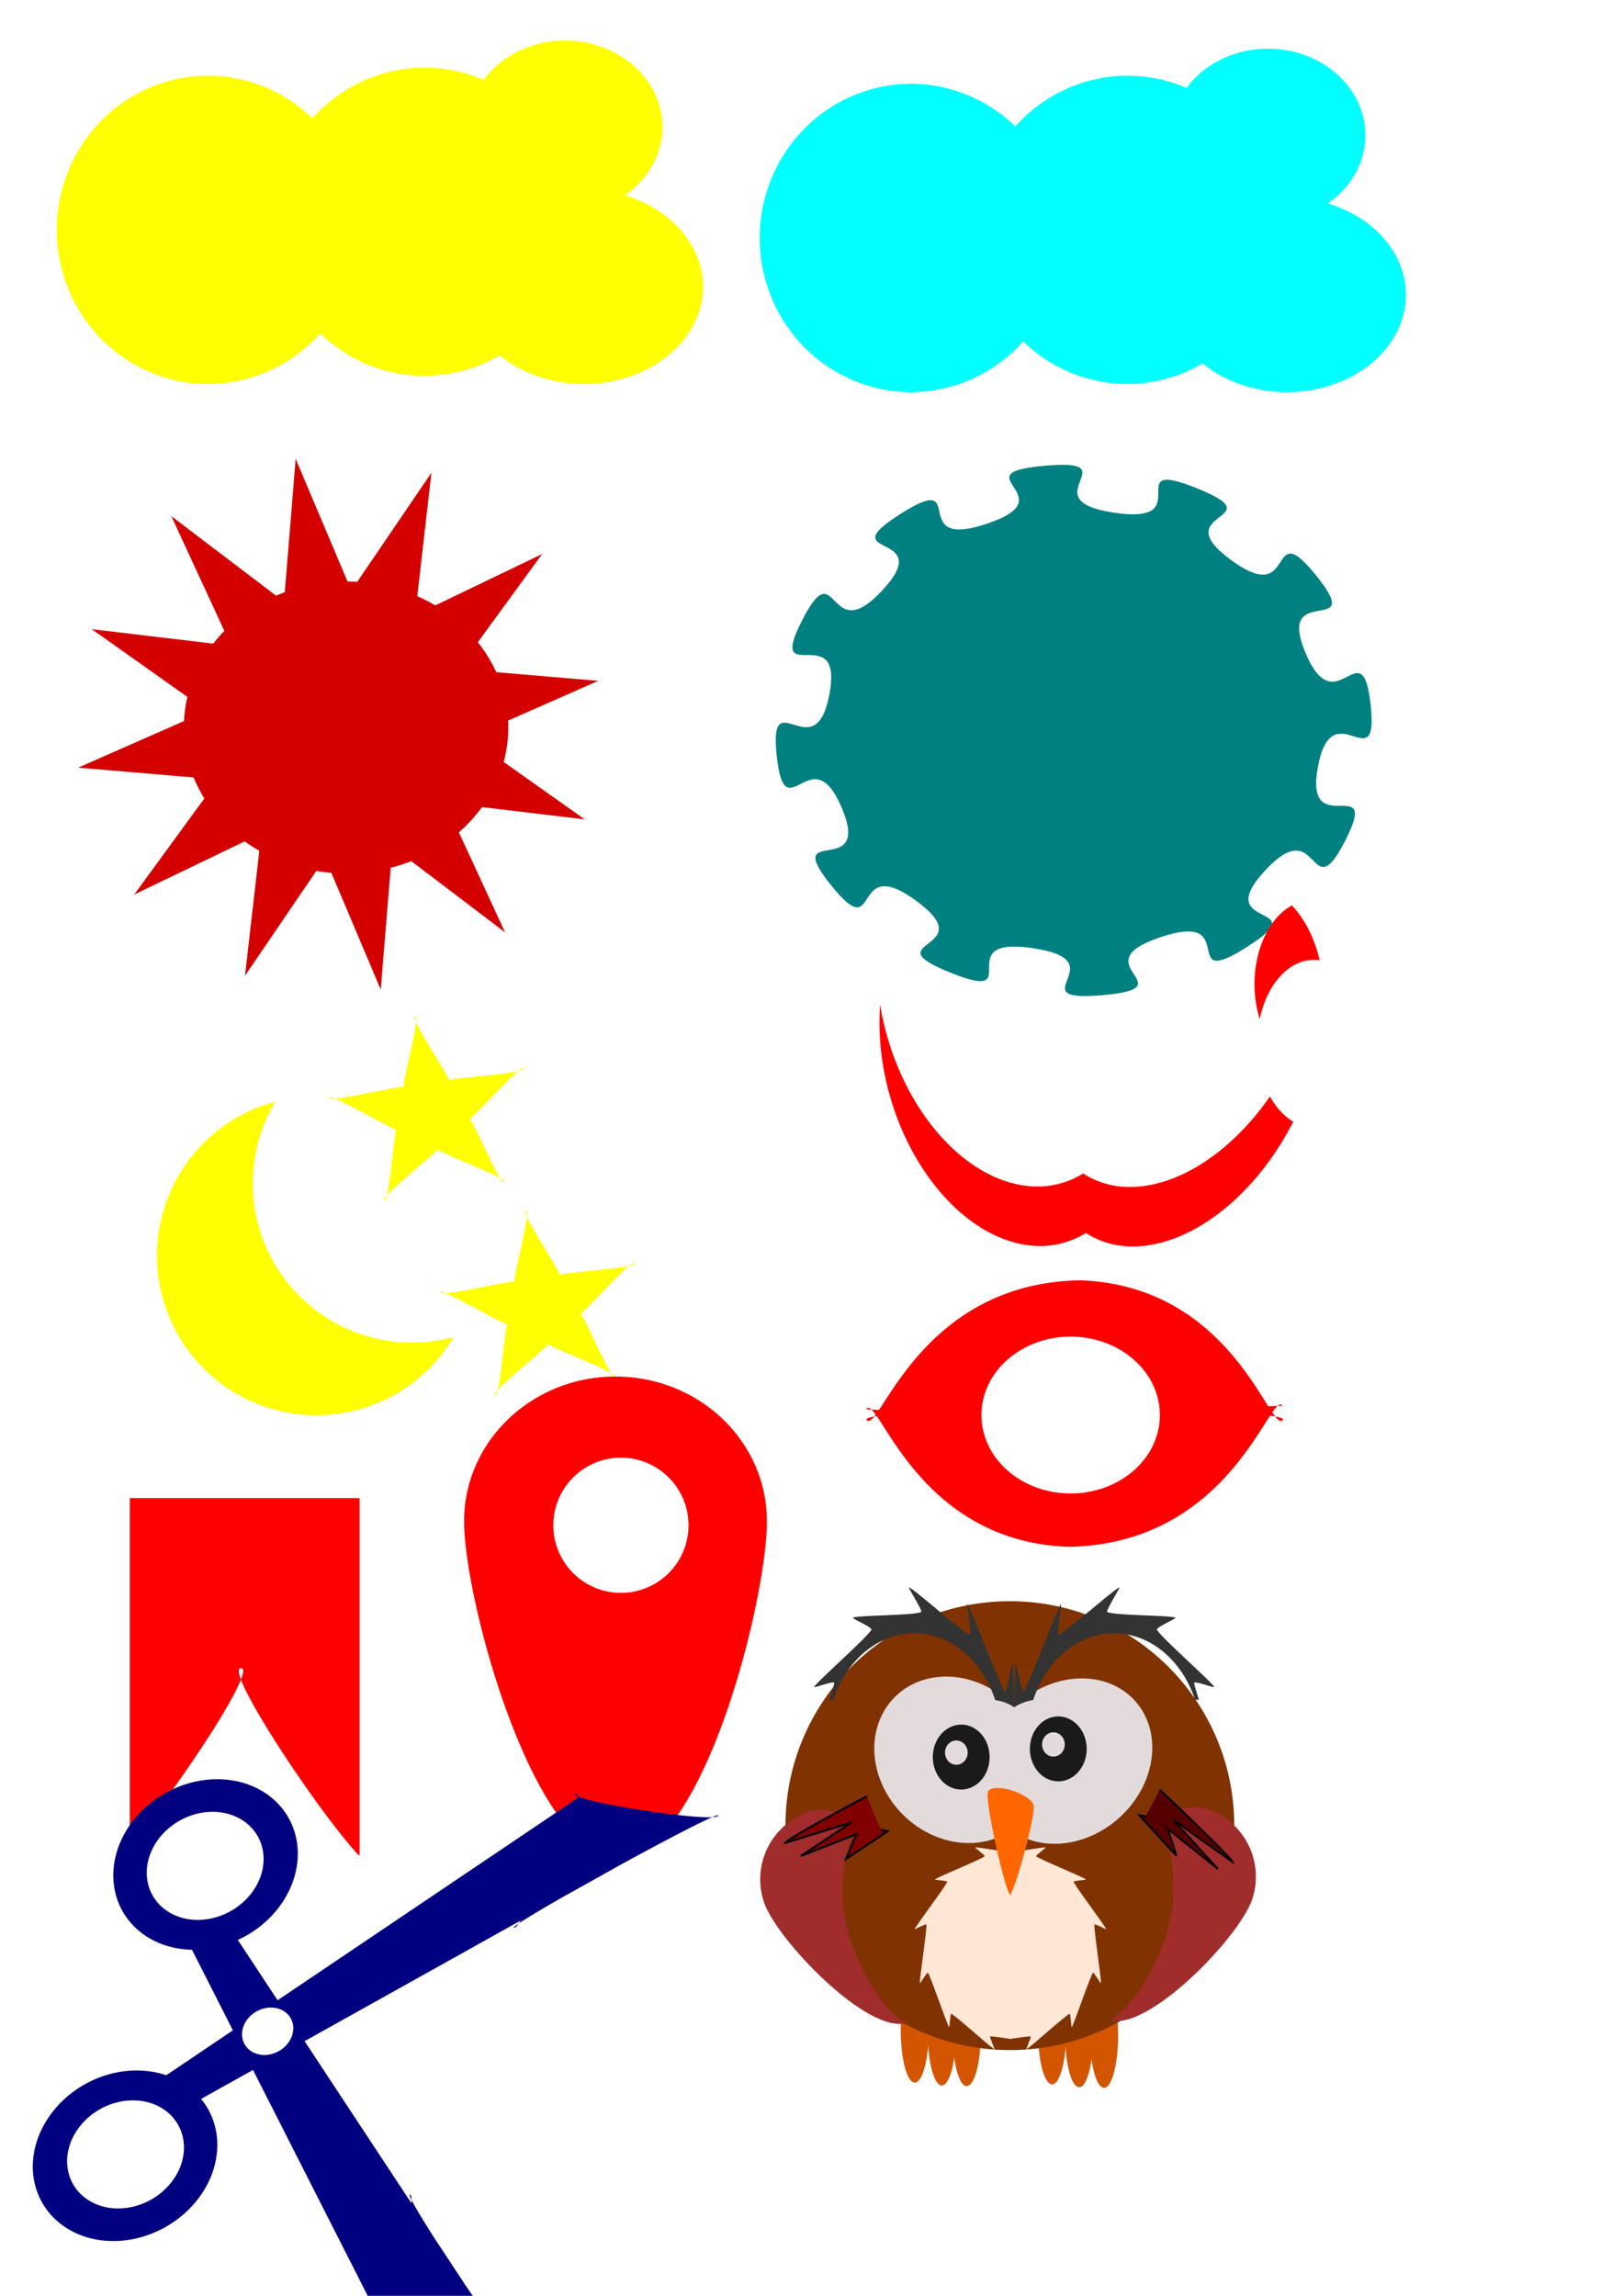 <?xml version="1.0" encoding="UTF-8" standalone="no"?>
<!-- Created with Inkscape (http://www.inkscape.org/) -->

<svg
   xmlns:dc="http://purl.org/dc/elements/1.1/"
   xmlns:cc="http://creativecommons.org/ns#"
   xmlns:rdf="http://www.w3.org/1999/02/22-rdf-syntax-ns#"
   xmlns:svg="http://www.w3.org/2000/svg"
   xmlns="http://www.w3.org/2000/svg"
   xmlns:sodipodi="http://sodipodi.sourceforge.net/DTD/sodipodi-0.dtd"
   xmlns:inkscape="http://www.inkscape.org/namespaces/inkscape"
   width="210mm"
   height="297mm"
   viewBox="0 0 210 297"
   version="1.1"
   id="svg8"
   inkscape:version="0.92.2 (5c3e80d, 2017-08-06)"
   sodipodi:docname="askisi3.svg">
  <defs
     id="defs2">
    <inkscape:perspective
       sodipodi:type="inkscape:persp3d"
       inkscape:vp_x="0 : 148.5 : 1"
       inkscape:vp_y="0 : 1000 : 0"
       inkscape:vp_z="210 : 148.5 : 1"
       inkscape:persp3d-origin="105 : 99 : 1"
       id="perspective4200" />
  </defs>
  <sodipodi:namedview
     id="base"
     pagecolor="#ffffff"
     bordercolor="#666666"
     borderopacity="1.0"
     inkscape:pageopacity="0.0"
     inkscape:pageshadow="2"
     inkscape:zoom="1.2637004"
     inkscape:cx="480.46042"
     inkscape:cy="128.10155"
     inkscape:document-units="mm"
     inkscape:current-layer="layer1"
     showgrid="false"
     inkscape:window-width="751"
     inkscape:window-height="689"
     inkscape:window-x="61"
     inkscape:window-y="136"
     inkscape:window-maximized="0" />
  <g
     inkscape:label="Layer 1"
     inkscape:groupmode="layer"
     id="layer1">
    <ellipse
       style="fill:#d45500;stroke-width:0.096"
       id="path4125"
       cx="118.362"
       cy="262.616"
       rx="1.819"
       ry="6.803" />
    <ellipse
       style="fill:#d45500;stroke-width:0.096"
       id="path4125-8"
       cx="125.08"
       cy="263.07"
       rx="1.819"
       ry="6.803" />
    <ellipse
       style="fill:#d45500;stroke-width:0.096"
       id="path4125-3"
       cx="121.861"
       cy="262.987"
       rx="1.819"
       ry="6.803" />
    <ellipse
       style="fill:#d45500;stroke-width:0.096"
       id="path4125-2"
       cx="136.135"
       cy="262.843"
       rx="1.819"
       ry="6.803" />
    <ellipse
       style="fill:#d45500;stroke-width:0.096"
       id="path4125-8-3"
       cx="142.853"
       cy="263.296"
       rx="1.819"
       ry="6.803" />
    <ellipse
       style="fill:#d45500;stroke-width:0.096"
       id="path4125-3-1"
       cx="139.634"
       cy="263.214"
       rx="1.819"
       ry="6.803" />
    <ellipse
       style="fill:none;stroke-width:0.265"
       id="path3721"
       cx="30.959"
       cy="40.23"
       rx="12.769"
       ry="19.59" />
    <ellipse
       style="fill:none;stroke-width:0.265"
       id="path3723"
       cx="32.534"
       cy="40.58"
       rx="5.597"
       ry="7.346" />
    <path
       style="fill:#ffff00;stroke-width:0.144"
       d="M 73.113,5.247 A 12.594,11.194 0 0 0 62.574,10.331 19.59,19.94 0 0 0 54.922,8.746 19.59,19.94 0 0 0 40.426,15.308 19.59,19.94 0 0 0 26.937,9.795 19.59,19.94 0 0 0 7.346,29.735 19.59,19.94 0 0 0 26.937,49.675 a 19.59,19.94 0 0 0 14.496,-6.562 19.59,19.94 0 0 0 13.49,5.513 19.59,19.94 0 0 0 9.735,-2.665 15.392,12.594 0 0 0 10.904,3.715 A 15.392,12.594 0 0 0 90.954,37.081 15.392,12.594 0 0 0 80.848,25.27 12.594,11.194 0 0 0 85.707,16.442 12.594,11.194 0 0 0 73.113,5.247 Z"
       id="path3729"
       inkscape:connector-curvature="0" />
    <path
       id="path3738"
       d="m 164.067,6.297 a 12.594,11.194 0 0 0 -10.539,5.084 19.59,19.94 0 0 0 -7.651,-1.585 19.59,19.94 0 0 0 -14.497,6.562 19.59,19.94 0 0 0 -13.489,-5.513 19.59,19.94 0 0 0 -19.591,19.94 19.59,19.94 0 0 0 19.591,19.94 19.59,19.94 0 0 0 14.496,-6.562 19.59,19.94 0 0 0 13.49,5.513 19.59,19.94 0 0 0 9.735,-2.665 15.392,12.594 0 0 0 10.904,3.715 15.392,12.594 0 0 0 15.392,-12.594 15.392,12.594 0 0 0 -10.106,-11.811 12.594,11.194 0 0 0 4.859,-8.828 12.594,11.194 0 0 0 -12.594,-11.195 z"
       style="fill:#00ffff;stroke-width:0.144"
       inkscape:connector-curvature="0" />
    <g
       id="g3748"
       transform="translate(-32.883,-67.516)"
       style="fill:#d40000">
      <ellipse
         ry="18.89"
         rx="20.989"
         cy="161.618"
         cx="77.661"
         id="path3740"
         style="fill:#d40000;stroke-width:0.265" />
      <path
         transform="matrix(1.143,0,0,1.166,-10.924,-26.828)"
         inkscape:transform-center-y="-2.5768341e-006"
         inkscape:transform-center-x="3.0374681e-006"
         d="m 95.502,184.357 -12.755,-9.493 -1.32,15.845 -6.3,-14.599 -9.066,13.062 1.844,-15.793 -14.382,6.779 9.493,-12.755 -15.845,-1.32 14.599,-6.3 -13.062,-9.066 15.793,1.844 -6.779,-14.382 12.755,9.493 1.32,-15.845 6.3,14.599 9.066,-13.062 -1.844,15.793 14.382,-6.779 -9.493,12.755 15.845,1.32 -14.599,6.3 13.062,9.066 -15.793,-1.844 z"
         inkscape:randomized="0"
         inkscape:rounded="0"
         inkscape:flatsided="false"
         sodipodi:arg2="1.1468662"
         sodipodi:arg1="0.88506682"
         sodipodi:r2="14.91577"
         sodipodi:r1="29.831539"
         sodipodi:cy="161.26854"
         sodipodi:cx="76.611313"
         sodipodi:sides="12"
         id="path3744"
         style="fill:#d40000;stroke-width:0.265"
         sodipodi:type="star" />
    </g>
    <path
       sodipodi:type="star"
       style="fill:#008080;stroke-width:0.265"
       id="path3750"
       sodipodi:sides="12"
       sodipodi:cx="145.1767"
       sodipodi:cy="106.34629"
       sodipodi:r1="42.492893"
       sodipodi:r2="51.196259"
       sodipodi:arg1="0.68861412"
       sodipodi:arg2="0.95041351"
       inkscape:flatsided="false"
       inkscape:rounded="1"
       inkscape:randomized="0"
       d="m 177.987,133.349 c -9.511,11.556 9.131,5.952 -3.047,14.653 -12.178,8.701 -0.835,-7.119 -14.85,-1.866 -14.015,5.253 4.931,9.72 -9.966,11.167 -14.897,1.446 2.836,-6.582 -11.927,-9.041 -14.763,-2.459 -0.59,10.884 -14.214,4.688 -13.624,-6.196 5.747,-4.283 -5.809,-13.793 -11.556,-9.511 -5.952,9.131 -14.653,-3.047 -8.701,-12.178 7.119,-0.835 1.866,-14.85 -5.253,-14.015 -9.72,4.931 -11.167,-9.966 -1.446,-14.897 6.582,2.836 9.041,-11.927 2.459,-14.763 -10.884,-0.59 -4.688,-14.214 6.196,-13.624 4.283,5.747 13.793,-5.809 9.511,-11.556 -9.131,-5.952 3.047,-14.653 12.178,-8.701 0.835,7.119 14.85,1.866 14.015,-5.253 -4.931,-9.72 9.966,-11.167 14.897,-1.446 -2.836,6.582 11.927,9.041 14.763,2.459 0.59,-10.884 14.214,-4.688 13.624,6.196 -5.747,4.283 5.809,13.793 11.556,9.511 5.952,-9.131 14.653,3.047 8.701,12.178 -7.119,0.835 -1.866,14.85 5.253,14.015 9.72,-4.931 11.167,9.966 1.446,14.897 -6.582,-2.836 -9.041,11.927 -2.459,14.763 10.884,0.59 4.688,14.214 -6.196,13.624 -4.283,-5.747 -13.793,5.809 z"
       inkscape:transform-center-x="2.2514239e-006"
       transform="matrix(0.754,0,0,0.672,29.461,23.031)" />
    <path
       style="fill:#ffff00;stroke-width:0.265"
       d="m 32.96,143.414 a 20.64,20.64 0 0 0 -11.037,27.022 20.64,20.64 0 0 0 27.022,11.037 20.64,20.64 0 0 0 9.727,-8.489 20.64,20.64 0 0 1 -24.37,-11.92 20.64,20.64 0 0 1 1.311,-18.532 20.64,20.64 0 0 0 -2.652,0.882 z"
       id="path3754"
       inkscape:connector-curvature="0" />
    <path
       sodipodi:type="star"
       style="fill:#ffff00;stroke-width:0.265"
       id="path3759"
       sodipodi:sides="5"
       sodipodi:cx="71.01413"
       sodipodi:cy="144.12721"
       sodipodi:r1="17.155615"
       sodipodi:r2="6.3475776"
       sodipodi:arg1="0.78539816"
       sodipodi:arg2="1.4137167"
       inkscape:flatsided="false"
       inkscape:rounded="-0.08"
       inkscape:randomized="0"
       d="m 83.145,156.258 c 0.712,-0.712 -12.132,-5.704 -11.138,-5.861 0.994,-0.158 -9.679,8.559 -8.781,9.016 0.897,0.457 1.676,-13.301 2.133,-12.404 0.457,0.897 -11.131,-6.56 -11.289,-5.565 -0.158,0.994 13.168,-2.517 12.456,-1.805 -0.712,0.712 2.799,-12.614 1.805,-12.456 -0.994,0.158 6.463,11.746 5.565,11.289 -0.897,-0.457 12.861,-1.236 12.404,-2.133 -0.457,-0.897 -9.174,9.776 -9.016,8.781 0.158,-0.994 5.149,11.85 5.861,11.138 z"
       inkscape:transform-center-x="0.092959818"
       inkscape:transform-center-y="-0.087759751"
       transform="matrix(0.781,0,0,0.738,0.328,37.624)" />
    <path
       transform="matrix(0.781,0,0,0.738,14.67,62.811)"
       inkscape:transform-center-y="-0.087759751"
       inkscape:transform-center-x="0.092959818"
       d="m 83.145,156.258 c 0.712,-0.712 -12.132,-5.704 -11.138,-5.861 0.994,-0.158 -9.679,8.559 -8.781,9.016 0.897,0.457 1.676,-13.301 2.133,-12.404 0.457,0.897 -11.131,-6.56 -11.289,-5.565 -0.158,0.994 13.168,-2.517 12.456,-1.805 -0.712,0.712 2.799,-12.614 1.805,-12.456 -0.994,0.158 6.463,11.746 5.565,11.289 -0.897,-0.457 12.861,-1.236 12.404,-2.133 -0.457,-0.897 -9.174,9.776 -9.016,8.781 0.158,-0.994 5.149,11.85 5.861,11.138 z"
       inkscape:randomized="0"
       inkscape:rounded="-0.08"
       inkscape:flatsided="false"
       sodipodi:arg2="1.4137167"
       sodipodi:arg1="0.78539816"
       sodipodi:r2="6.3475776"
       sodipodi:r1="17.155615"
       sodipodi:cy="144.12721"
       sodipodi:cx="71.01413"
       sodipodi:sides="5"
       id="path3761"
       style="fill:#ffff00;stroke-width:0.265"
       sodipodi:type="star" />
    <path
       style="fill:#ff0000;stroke-width:0.284"
       d="m 167.159,117.136 a 7.346,10.845 0 0 0 -4.841,10.184 7.346,10.845 0 0 0 0.676,4.504 7.346,10.845 0 0 1 7.02,-7.652 7.346,10.845 0 0 1 0.736,0.055 16.503,25.322 26.406 0 0 -3.592,-7.091 z m -53.272,12.821 a 24.41,16.488 74.042 0 0 0.542,8.83 24.41,16.488 74.042 0 0 21.211,22.358 24.41,16.488 74.042 0 0 4.86,-1.642 16.503,25.322 26.406 0 0 3.963,1.568 16.503,25.322 26.406 0 0 22.873,-15.97 7.346,10.845 0 0 1 -3.018,-3.264 16.503,25.322 26.406 0 1 -20.204,11.538 16.503,25.322 26.406 0 1 -3.963,-1.568 24.41,16.488 74.042 0 1 -4.86,1.642 24.41,16.488 74.042 0 1 -21.211,-22.358 24.41,16.488 74.042 0 1 -0.192,-1.134 z"
       id="path3763"
       inkscape:connector-curvature="0" />
    <path
       style="fill:#ff0000;stroke-width:0.265"
       d="m 16.792,193.802 v 44.867 c 4.798,-5.555 12.784,-17.261 14.38,-21.383 -0.349,-0.929 -0.39,-1.486 0.008,-1.484 0.398,0.001 0.351,0.558 -0.008,1.484 1.674,4.459 10.692,17.806 15.207,22.693 h 0.148 v -46.177 z"
       id="rect3775"
       inkscape:connector-curvature="0" />
    <path
       style="fill:#ff0000;stroke-width:0.259"
       d="m 79.639,178.078 c -10.819,0 -19.59,8.379 -19.59,18.715 0,10.336 9.121,43.553 19.94,43.553 10.819,0 19.24,-33.217 19.24,-43.553 0,-10.336 -8.771,-18.715 -19.59,-18.715 z m 0.7,10.494 a 8.746,8.746 0 0 1 8.746,8.746 8.746,8.746 0 0 1 -8.746,8.745 8.746,8.746 0 0 1 -8.746,-8.745 8.746,8.746 0 0 1 8.746,-8.746 z"
       id="path3782"
       inkscape:connector-curvature="0" />
    <path
       style="fill:#ff0000;stroke-width:0.476"
       d="m 139.755,165.629 c -16.548,0.277 -23.171,12.544 -26.021,16.761 -0.397,-0.01 -0.713,-0.021 -0.974,-0.033 0.159,0.148 0.341,0.375 0.542,0.651 -0.064,0.085 -0.125,0.164 -0.184,0.237 0.092,-0.017 0.218,-0.032 0.321,-0.048 2.647,3.796 8.916,16.481 25.03,16.911 16.518,-0.417 23.041,-12.7 25.863,-16.961 0.239,0.032 0.48,0.065 0.67,0.099 -0.119,-0.151 -0.246,-0.324 -0.384,-0.527 0.266,-0.382 0.496,-0.672 0.695,-0.846 -0.295,0.017 -0.713,0.035 -1.212,0.053 -2.891,-4.551 -9.248,-15.765 -24.345,-16.297 z m 25.558,16.244 c 0.44,-0.026 0.695,-0.051 0.615,-0.075 -0.166,-0.184 -0.368,-0.143 -0.615,0.075 z m -0.31,1.374 c 0.416,0.526 0.728,0.728 0.967,0.458 0.149,-0.168 -0.206,-0.321 -0.967,-0.458 z m -51.884,-0.002 c -0.768,0.138 -1.127,0.291 -0.977,0.46 0.237,0.267 0.552,0.064 0.977,-0.46 z m -0.358,-0.888 c -0.269,-0.25 -0.483,-0.301 -0.658,-0.1 -0.168,0.041 0.096,0.074 0.658,0.1 z m 25.771,-9.443 a 11.544,10.145 0 0 1 11.544,10.145 11.544,10.145 0 0 1 -11.544,10.145 11.544,10.145 0 0 1 -11.545,-10.145 11.544,10.145 0 0 1 11.545,-10.145 z"
       id="path3788"
       inkscape:connector-curvature="0" />
    <path
       style="fill:#000080;stroke-width:0.192"
       d="m 21.823,231.735 a 10.606,12.321 60.835 0 0 -1.068,0.613 10.606,12.321 60.835 0 0 -4.566,15.442 10.606,12.321 60.835 0 0 8.65,4.44 l 5.296,10.429 -8.625,5.811 a 10.606,12.321 60.835 0 0 -10.498,1.146 10.606,12.321 60.835 0 0 -5.591,15.266 10.606,12.321 60.835 0 0 15.928,3.257 10.606,12.321 60.835 0 0 5.591,-15.266 10.606,12.321 60.835 0 0 -0.93,-1.337 l 6.726,-3.754 17.107,33.684 c -0.051,0.118 -0.099,0.221 -0.146,0.308 2.394,-0.241 14.49,2.032 17.277,3.247 -1.201,-1.362 -4.104,-5.464 -6.954,-9.694 l 0.006,-0.004 -3.786,-5.741 c -1.408,-2.202 -2.525,-4.039 -2.995,-4.985 0.003,0.129 6.61e-4,0.275 -0.005,0.435 l -13.83,-20.974 27.975,-15.612 c -0.095,0.145 -0.184,0.276 -0.268,0.39 1.012,-0.692 3.158,-1.968 5.793,-3.474 l 6.971,-3.89 -0.003,-0.005 c 5.192,-2.847 10.349,-5.562 12.273,-6.386 -3.248,0.177 -15.465,-1.733 -17.45,-2.727 -0.013,0.092 -0.034,0.2 -0.063,0.322 l -38.721,26.088 -5.145,-7.803 a 10.606,12.321 60.835 0 0 1.667,-0.891 10.606,12.321 60.835 0 0 4.566,-15.442 10.606,12.321 60.835 0 0 -15.183,-2.892 z m 52.88,0.618 c 0.044,-0.315 -0.009,-0.449 -0.182,-0.354 -0.173,0.095 -0.095,0.216 0.182,0.354 z m -7.585,16.483 c -0.496,0.339 -0.722,0.539 -0.601,0.557 0.12,0.019 0.328,-0.183 0.601,-0.557 z m -13.871,35.761 c -0.009,-0.423 -0.069,-0.671 -0.188,-0.693 -0.119,-0.022 -0.042,0.229 0.188,0.693 z M 23.322,235.487 a 6.717,7.804 60.835 0 1 9.817,1.724 6.717,7.804 60.835 0 1 -2.892,9.78 6.717,7.804 60.835 0 1 -10.292,-1.443 6.717,7.804 60.835 0 1 2.892,-9.78 6.717,7.804 60.835 0 1 0.476,-0.281 z m 9.875,24.717 a 2.946,3.423 60.835 0 1 4.424,0.905 2.946,3.423 60.835 0 1 -1.553,4.241 2.946,3.423 60.835 0 1 -4.424,-0.905 2.946,3.423 60.835 0 1 1.553,-4.241 z m -20.227,12.638 a 6.717,7.804 60.835 0 1 10.088,2.063 6.717,7.804 60.835 0 1 -3.541,9.669 6.717,7.804 60.835 0 1 -10.088,-2.063 6.717,7.804 60.835 0 1 3.541,-9.668 z m 79.183,-37.762 c 0.453,-0.025 0.731,-0.09 0.784,-0.204 0.052,-0.114 -0.234,-0.032 -0.784,0.204 z m -42.807,66.782 c -0.066,0.043 -0.079,0.098 -0.031,0.169 0.095,0.141 0.226,0.038 0.384,-0.257 -0.166,0.017 -0.286,0.046 -0.352,0.088 z m 17.631,3.158 c 0.343,0.389 0.547,0.555 0.572,0.437 0.024,-0.118 -0.183,-0.268 -0.572,-0.437 z"
       id="path3856"
       inkscape:connector-curvature="0" />
    <circle
       style="fill:#803300;stroke-width:0.265"
       id="path3875"
       cx="130.665"
       cy="236.177"
       r="29.035" />
    <path
       style="fill:#e3dbdb;stroke-width:0.141"
       d="m 122.566,216.892 a 11.476,10.01 45.02 0 0 -2.096,0.188 11.476,10.01 45.02 0 0 -6.785,12.586 11.476,10.01 45.02 0 0 13.632,8.574 11.476,10.01 45.02 0 0 3.525,-1.491 9.871,11.637 47.987 0 0 3.197,1.49 9.871,11.637 47.987 0 0 14.223,-7.97 9.871,11.637 47.987 0 0 -5.877,-12.86 9.871,11.637 47.987 0 0 -11.159,3.448 11.476,10.01 45.02 0 0 -8.659,-3.964 z"
       id="path3877"
       inkscape:connector-curvature="0" />
    <path
       style="fill:#1a1a1a;stroke-width:0.038"
       d="m 124.371,223.109 a 3.673,4.198 0 0 0 -3.673,4.198 3.673,4.198 0 0 0 3.673,4.198 3.673,4.198 0 0 0 3.673,-4.198 3.673,4.198 0 0 0 -3.673,-4.198 z m -0.632,2.052 a 1.466,1.57 0 0 1 1.466,1.57 1.466,1.57 0 0 1 -1.466,1.57 1.466,1.57 0 0 1 -1.466,-1.57 1.466,1.57 0 0 1 1.466,-1.57 z"
       id="ellipse3886"
       inkscape:connector-curvature="0" />
    <path
       inkscape:connector-curvature="0"
       id="path3907"
       d="m 136.933,222.05 a 3.673,4.198 0 0 0 -3.673,4.198 3.673,4.198 0 0 0 3.673,4.198 3.673,4.198 0 0 0 3.673,-4.198 3.673,4.198 0 0 0 -3.673,-4.198 z m -0.632,2.052 a 1.466,1.57 0 0 1 1.466,1.57 1.466,1.57 0 0 1 -1.466,1.57 1.466,1.57 0 0 1 -1.466,-1.57 1.466,1.57 0 0 1 1.466,-1.57 z"
       style="fill:#1a1a1a;stroke-width:0.038" />
    <path
       style="fill:#803300;stroke-width:0.265"
       id="path3919"
       sodipodi:type="arc"
       sodipodi:cx="141.32602"
       sodipodi:cy="208.83043"
       sodipodi:rx="0.62811565"
       sodipodi:ry="0.20937188"
       sodipodi:start="0"
       sodipodi:end="5.2834084"
       sodipodi:open="true"
       d="m 141.954,208.83 a 0.628,0.209 0 0 1 -0.473,0.203 0.628,0.209 0 0 1 -0.707,-0.102 0.628,0.209 0 0 1 0.123,-0.254 0.628,0.209 0 0 1 0.768,-0.023" />
    <path
       style="fill:#ffe6d5;stroke-width:0.076"
       d="m 126.189,238.993 c -0.16,0.006 1.344,1.043 1.214,1.146 -0.565,0.448 -5.83,2.577 -6.422,2.98 -0.136,0.093 1.64,0.168 1.575,0.328 -0.285,0.697 -3.871,5.421 -4.199,6.094 -0.075,0.155 1.497,-0.752 1.514,-0.578 0.072,0.759 -0.875,6.812 -0.852,7.575 0.006,0.175 0.953,-1.47 1.047,-1.328 0.409,0.618 2.355,6.379 2.724,7.026 0.085,0.149 0.153,-1.795 0.3,-1.723 0.637,0.311 4.954,4.236 5.57,4.595 0.141,0.083 -0.687,-1.638 -0.528,-1.656 0.272,-0.031 1.304,0.114 2.483,0.295 -0.003,0.013 -0.006,0.026 -0.009,0.039 0.046,-0.007 0.087,-0.013 0.132,-0.02 0.045,0.007 0.086,0.013 0.132,0.02 -0.003,-0.013 -0.006,-0.026 -0.009,-0.039 1.179,-0.181 2.211,-0.326 2.483,-0.295 0.159,0.018 -0.669,1.739 -0.528,1.656 0.616,-0.359 4.933,-4.283 5.57,-4.595 0.146,-0.072 0.215,1.872 0.3,1.723 0.369,-0.648 2.315,-6.408 2.724,-7.026 0.094,-0.142 1.042,1.504 1.047,1.328 0.024,-0.763 -0.924,-6.816 -0.852,-7.575 0.017,-0.174 1.589,0.732 1.514,0.578 -0.328,-0.674 -3.915,-5.397 -4.199,-6.094 -0.066,-0.16 1.711,-0.235 1.575,-0.328 -0.592,-0.404 -5.857,-2.533 -6.422,-2.98 -0.13,-0.103 1.374,-1.14 1.214,-1.146 -0.431,-0.016 -2.707,0.373 -4.548,0.655 -1.841,-0.282 -4.117,-0.671 -4.548,-0.655 z"
       id="path3951"
       inkscape:connector-curvature="0" />
    <path
       style="fill:#a02c2c;stroke-width:0.127"
       d="m 104.868,234.293 c -4.949,1.573 -7.653,6.823 -6.039,11.728 1.614,4.905 13.515,17.236 18.464,15.664 0,0 -0.352,3.809 0,0 0,0 1.59,0.574 0,0 -2.766,-1.009 -8.269,-9.28 -8.265,-16.736 0.003,-4.521 0.776,-7.19 2.175,-9.179 -1.975,-0.788 -4.156,-2.169 -6.335,-1.476 z"
       id="path3782-8"
       inkscape:connector-curvature="0"
       sodipodi:nodetypes="sscccccss" />
    <path
       sodipodi:nodetypes="sscccccss"
       inkscape:connector-curvature="0"
       id="path4042"
       d="m 156.005,233.949 c 4.947,1.579 7.644,6.833 6.023,11.736 -1.621,4.903 -13.537,17.218 -18.485,15.639 0,0 0.347,3.809 0,0 0,0 -1.591,0.572 0,0 2.768,-1.006 8.281,-9.269 8.287,-16.725 0.003,-4.521 -0.766,-7.191 -2.163,-9.182 1.976,-0.785 4.159,-2.163 6.337,-1.468 z"
       style="fill:#a02c2c;stroke-width:0.127" />
    <path
       style="fill:#333333;stroke-width:0.214"
       d="m 117.615,205.351 c -0.106,0.081 1.807,3.06 1.57,3.187 -0.833,0.448 -7.956,0.416 -8.816,0.722 -0.253,0.09 2.555,1.27 2.386,1.571 -0.575,1.025 -6.754,6.446 -7.399,7.37 -0.19,0.272 2.627,-0.855 2.58,-0.465 -0.039,0.321 -0.281,1.121 -0.624,2.159 0.151,-0.012 0.302,-0.019 0.455,-0.019 h 0.058 a 11.29,13.714 0 0 1 10.464,-8.584 11.29,13.714 0 0 1 10.479,8.64 c 0.864,0.12 1.69,0.437 2.457,0.923 -0.048,-2.647 -0.094,-5.085 -0.182,-5.663 -0.059,-0.387 -0.83,3.909 -1.027,3.65 -0.67,-0.879 -4.213,-10.334 -4.817,-11.32 -0.178,-0.29 0.559,4.02 0.304,3.947 -0.868,-0.249 -7.026,-5.726 -7.871,-6.118 -0.008,-0.004 -0.013,-0.005 -0.017,-0.002 z m 13.61,15.506 c 0.768,-0.486 1.593,-0.802 2.457,-0.923 a 11.29,13.714 0 0 1 10.479,-8.64 11.29,13.714 0 0 1 10.464,8.584 h 0.058 c 0.153,0 0.304,0.007 0.455,0.019 -0.343,-1.038 -0.585,-1.838 -0.624,-2.159 -0.048,-0.391 2.769,0.736 2.58,0.465 -0.644,-0.923 -6.824,-6.344 -7.399,-7.37 -0.169,-0.302 2.639,-1.481 2.386,-1.571 -0.86,-0.307 -7.983,-0.274 -8.816,-0.722 -0.237,-0.128 1.676,-3.106 1.57,-3.187 -0.003,-0.003 -0.009,-0.002 -0.017,0.002 -0.845,0.392 -7.003,5.87 -7.871,6.118 -0.255,0.073 0.481,-4.237 0.304,-3.947 -0.603,0.986 -4.147,10.44 -4.817,11.32 -0.197,0.259 -0.968,-4.037 -1.027,-3.65 -0.088,0.578 -0.134,3.016 -0.182,5.663 z"
       id="path4169"
       inkscape:connector-curvature="0" />
    <path
       style="fill:#ff6600;stroke-width:0.078"
       d="m 129.154,231.306 c -0.698,-0.006 -1.217,0.134 -1.32,0.478 -0.009,0.029 -0.016,0.067 -0.021,0.109 -0.063,0.057 0,0 0,0 -0.366,1.221 2.296,13.079 2.921,13.228 0.099,0.024 -0.207,0.449 0,0 1.027,-1.906 3.234,-10.355 3.005,-11.566 -0.186,-0.985 -2.8,-2.233 -4.585,-2.249 z"
       id="path4234"
       inkscape:connector-curvature="0"
       sodipodi:nodetypes="ccccccccc" />
    <path
       style="fill:#800000;stroke:#000000;stroke-width:0.26px;stroke-linecap:butt;stroke-linejoin:miter;stroke-opacity:1"
       d="m 112.171,232.375 c -10.357,5.468 -10.582,6.034 -10.582,6.034 l 8.555,-2.64 -6.529,4.337 7.205,-2.829 -1.351,3.206 5.403,-3.583 -0.901,-0.189"
       id="path4275"
       inkscape:connector-curvature="0" />
    <path
       style="fill:#550000;stroke:#000000;stroke-width:0.243px;stroke-linecap:butt;stroke-linejoin:miter;stroke-opacity:1"
       d="m 150.066,231.516 c 9.253,8.766 9.436,9.377 9.436,9.377 l -7.717,-5.476 5.798,6.363 -6.475,-5.181 1.109,3.487 -4.799,-5.26 0.831,0.138"
       id="path4275-1"
       inkscape:connector-curvature="0" />
  </g>
</svg>
